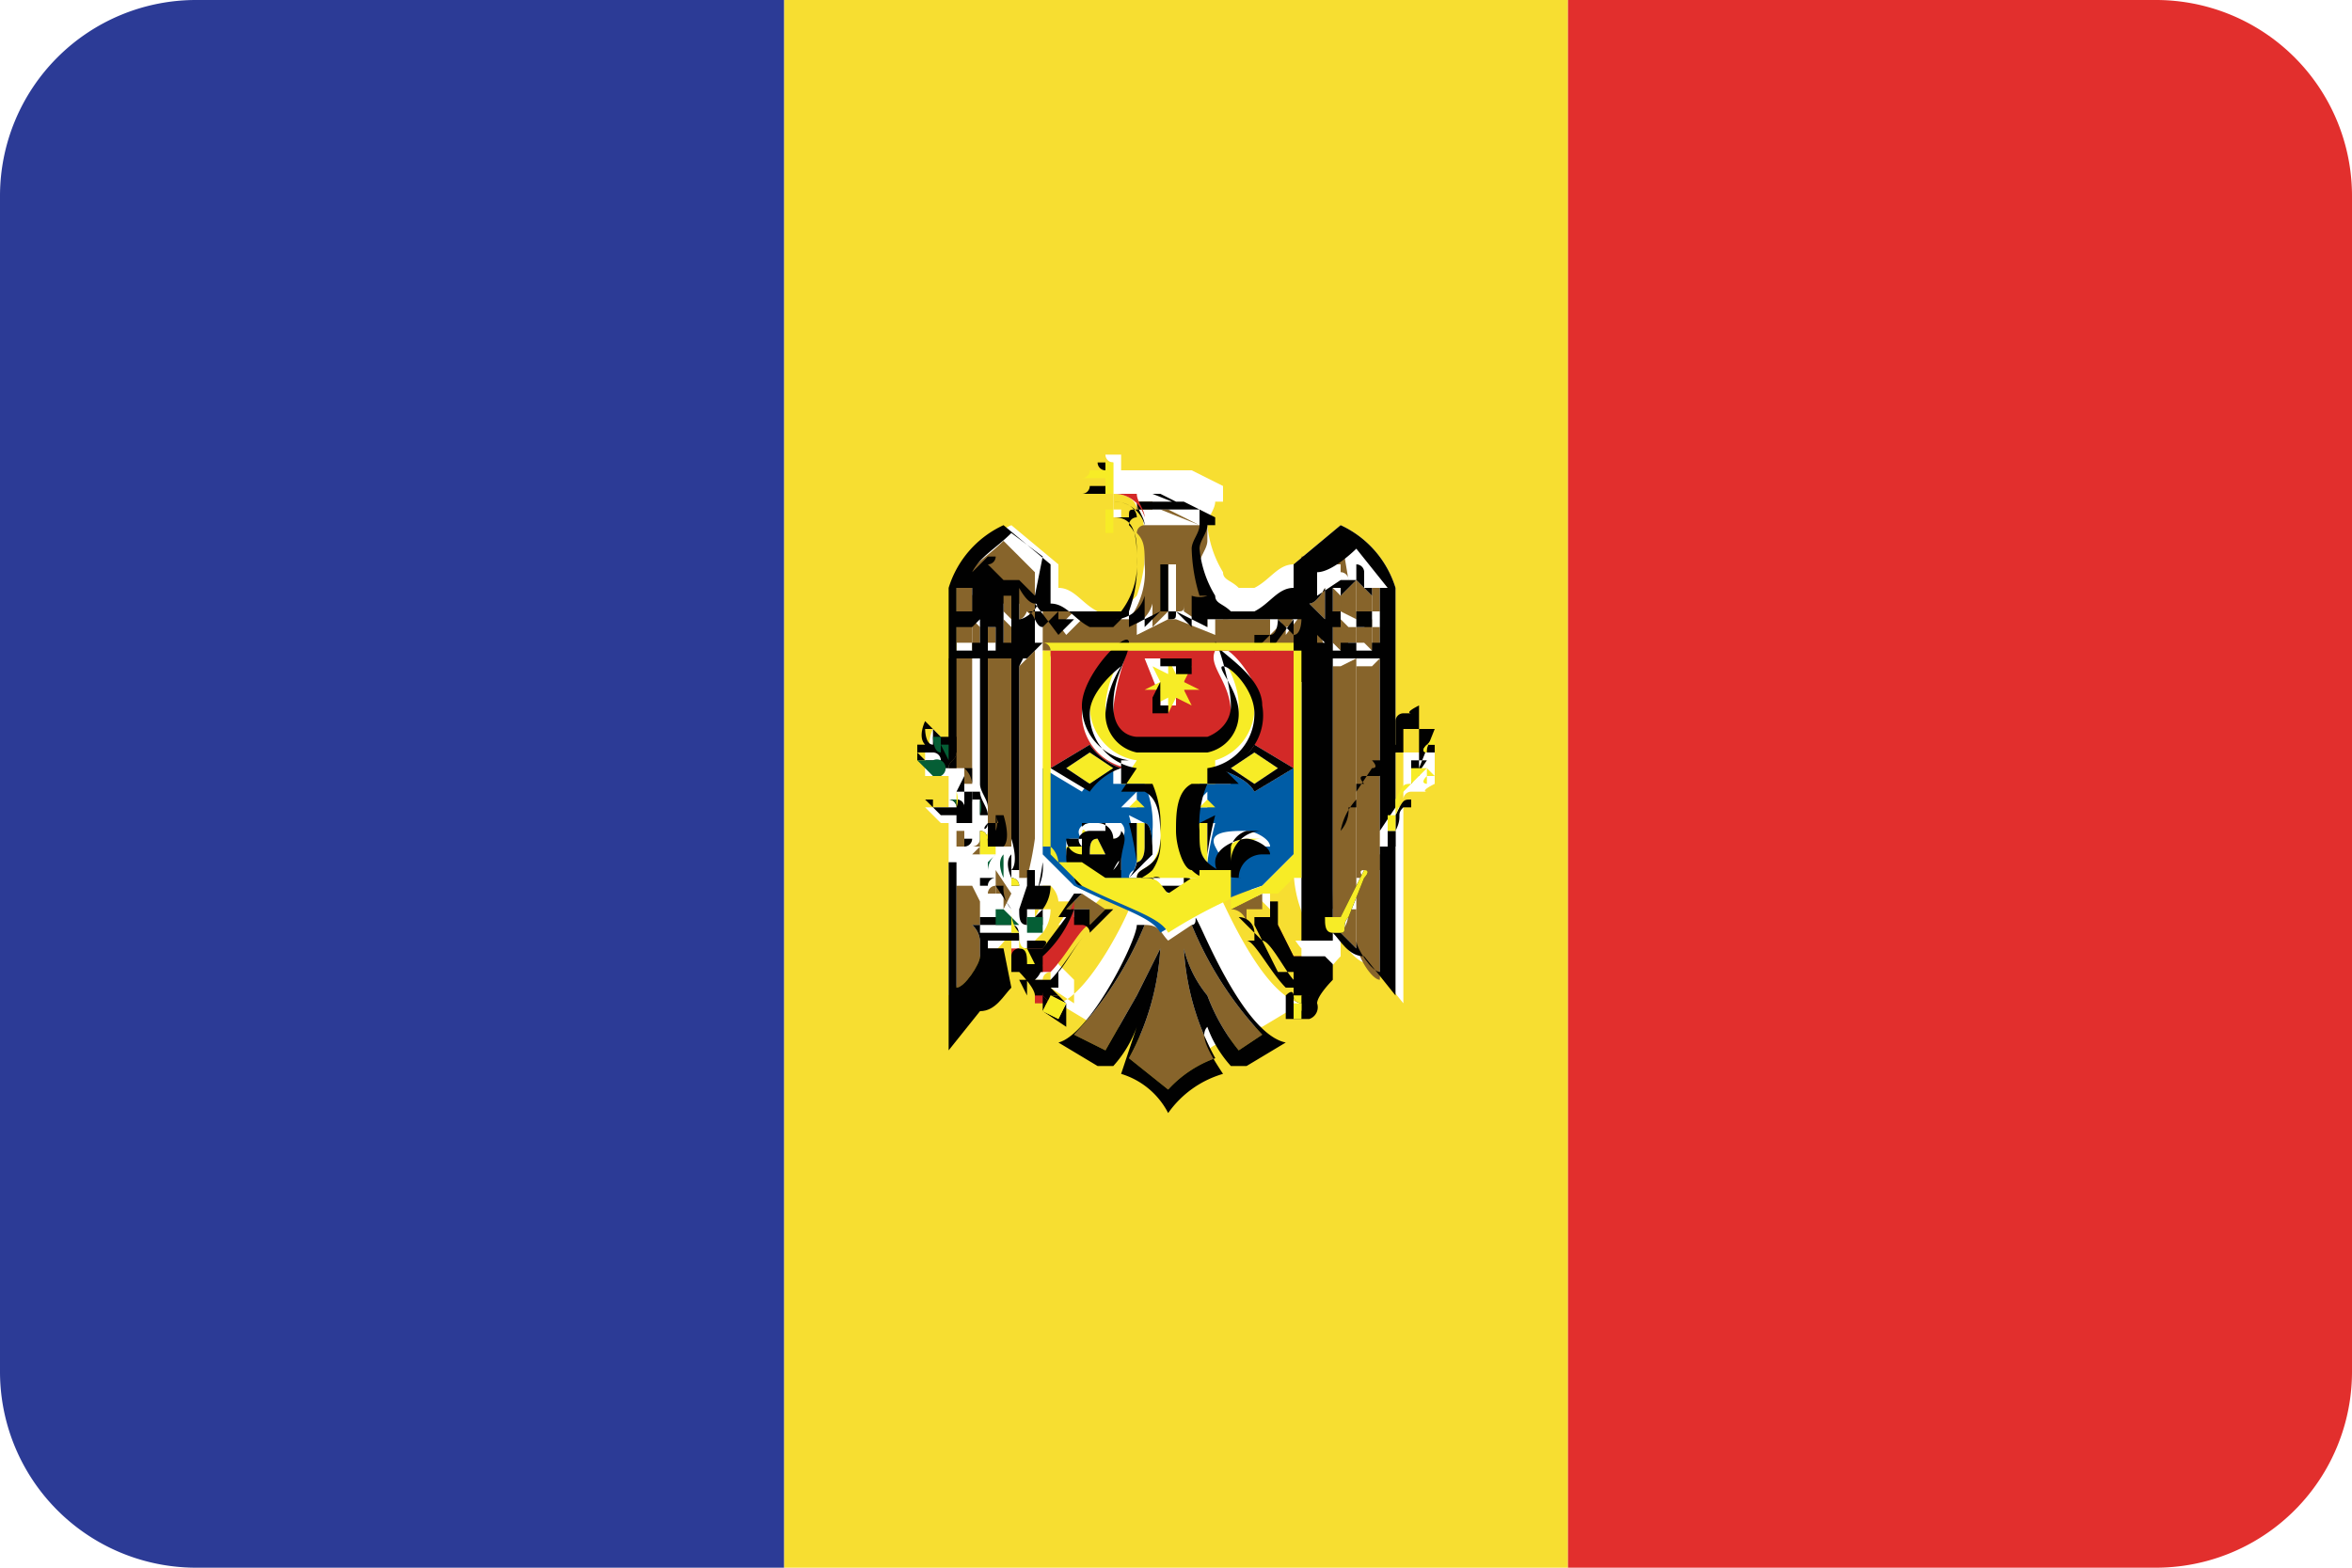 <svg xmlns="http://www.w3.org/2000/svg" viewBox="0 0 30 20"><defs><style>.cls-1{fill:#f7de31;}.cls-2{fill:#2c3b96;}.cls-3{fill:#e22f2d;}.cls-4{fill:#010101;}.cls-5{fill:#f7ec26;}.cls-6{fill:#87642b;}.cls-7{fill:#d32927;}.cls-8{fill:#055e35;}.cls-9{fill:#005ca5;}</style></defs><title>md</title><g id="Layer_82" data-name="Layer 82"><path class="cls-1" d="M16.5,11.1l-.2.2h-.1v.3h0l.2.4h.4a1.6,1.6,0,0,1-.3-.9Z"/><path class="cls-1" d="M14.2,6.5h.3c0-.1-.1-.2-.3-.2h0Z"/><path class="cls-1" d="M10,0V20H20V0Zm8.3,9.6h0V10c-.2.1-.1.1-.1.1H18a.1.1,0,0,0-.1.1v2.6l-.4-.5h0c-.2,0-.3-.2-.4-.3h0v.2h0s-.2.2-.2.3h-.4v-.2c.1-.1.1,0,.1,0h0v-.2c-.1-.1-.3-.5-.4-.5h0l-.3-.3h-.4c.1.2.6,1.4,1.1,1.5l-.5.3h-.2a1.5,1.5,0,0,1-.3-.5c-.1.1,0,.3.2.6h0a1.3,1.3,0,0,0-.7.5,1,1,0,0,0-.6-.5h0l.2-.6a1.5,1.5,0,0,1-.3.5H14l-.5-.3c.4-.1,1-1.3,1-1.5h-.3l-.3.3h0c-.1,0-.3.4-.4.5v.2h0l.2.2v.3l-.3-.2v-.2h0a.1.1,0,0,0-.1.1h-.1c0-.1-.2-.3-.2-.3h-.1v-.2a.1.1,0,0,1,.1-.1h-.1c-.1.1-.2.3-.4.3h0l-.4.5V10.5H12l-.2-.2h.3V9.9h-.3V9.6h.1c-.1-.1,0-.3,0-.3l.2.2h.1V7.5a1.3,1.3,0,0,1,.7-.8l.6.5v.3h0c.2,0,.3.2.5.3h.3l.2-.2a1.7,1.7,0,0,0,.1-.7c0-.4-.1-.5-.3-.5v.2h-.1V6.2h0V5.9a.1.1,0,0,1-.1-.1h.2v.2h.9l.4.2h0v.2h-.1c0,.1-.1.2-.1.3a1.4,1.4,0,0,0,.2.6c0,.1.1.1.2.2H16c.2-.1.3-.3.5-.3h0V7.2l.6-.5a1.3,1.3,0,0,1,.7.8v2.8h.1V9.6h.4v.2Z"/><path class="cls-1" d="M13,12.1h0Z"/><path class="cls-1" d="M13.2,11.6h.2a.5.5,0,0,1-.1.3l-.2.2h.2c.1,0,0,.1,0,.1h0l.3-.4h-.1l.2-.3h-.2a.3.3,0,0,0-.1-.2h-.1a.6.6,0,0,1-.1.4Z"/><path class="cls-2" d="M2.5,0A2.5,2.5,0,0,0,0,2.5v15A2.5,2.5,0,0,0,2.5,20H10V0Z"/><path class="cls-3" d="M27.5,0H20V20h7.5A2.5,2.5,0,0,0,30,17.5V2.5A2.5,2.5,0,0,0,27.5,0Z"/><path class="cls-4" d="M14.2,6.5h0v.3h-.1V6.6h0V6.2h-.2a.1.1,0,0,1-.1.1h.3V5.9h.1v.2h0v.2h0V5.9H14a.1.1,0,0,0,.1.1v.2h0v.6h.1V6.6Z"/><path class="cls-5" d="M14.2,6.2h0V5.9h-.1v.2h-.3a.1.1,0,0,0,.1-.1h.2v.3h.1V6.2Z"/><path class="cls-5" d="M14.1,6.8h.1V6.5h-.1Z"/><polygon class="cls-6" points="12.6 8 12.6 8.2 12.7 8.2 12.7 8.3 12.7 7.9 12.7 8 12.6 8"/><polygon class="cls-6" points="12.4 7.8 12.5 7.9 12.5 7.4 12.4 7.6 12.4 7.8"/><polygon class="cls-6" points="12.4 7.9 12.4 8.3 12.5 8.2 12.5 8.2 12.5 8 12.5 8 12.4 7.9"/><polygon class="cls-6" points="12.6 7.9 12.7 7.8 12.7 7.6 12.6 7.4 12.6 7.9"/><polygon class="cls-6" points="12.8 8.3 12.9 8.2 12.9 8.2 12.9 8 12.8 7.9 12.8 8.3"/><path class="cls-6" d="M17.5,8.3h.1V8h-.1Z"/><polygon class="cls-6" points="17.1 7.9 17.1 8.3 17.2 8.2 17.3 8.2 17.3 8 17.2 8 17.1 7.9"/><polygon class="cls-6" points="12.8 7.8 12.9 7.9 12.9 7.5 12.8 7.6 12.8 7.8"/><path class="cls-6" d="M12.2,7.5v.4h.2V7.5h-.2Z"/><polygon class="cls-6" points="17.3 7.9 17.5 7.8 17.5 7.6 17.3 7.4 17.3 7.9"/><path class="cls-6" d="M12.2,8.2h.2V7.9h-.2Z"/><path class="cls-6" d="M17.1,6.8h0s-.3.3-.5.3h0v.3l.3-.2h.2V7.3h0a.1.1,0,0,1,.1.1h0v0Z"/><path class="cls-6" d="M17.5,7.5v.3h.1V7.5h-.1Z"/><path class="cls-6" d="M16.8,7.9v.4h.1Z"/><path class="cls-6" d="M15.3,7.2c0-.1.1-.2.1-.3V6.7h-.1l-.5-.2h.1l.4.2h-.7a.1.1,0,0,0-.1.1c.1.1.1.2.1.4a1,1,0,0,1-.2.7c0,.1,0,.1-.1.1a.4.4,0,0,0,.4-.3V7.2h0v.4h0V8l.2-.2V7.2h.1v.6h0c.1,0,.1,0,.1-.1h0V7.2h0v.6l.3.2V7.7h0V7.2h0v.4a.3.3,0,0,0,.3.3h-.1A2.2,2.2,0,0,1,15.3,7.2Z"/><polygon class="cls-6" points="17 7.9 17.1 7.8 17.1 7.6 17 7.5 17 7.9"/><polygon class="cls-6" points="17 8.2 17 8.2 17.1 8.3 17.1 7.9 17 8 17 8.2"/><polygon class="cls-6" points="17.3 8 17.3 8.2 17.4 8.2 17.5 8.3 17.5 7.9 17.4 8 17.3 8"/><path class="cls-6" d="M13,8.1h.1V8.1Z"/><path class="cls-6" d="M13,7.5v.4c.1,0,.1-.2.2-.2S13,7.5,13,7.5Z"/><path class="cls-6" d="M12.8,6.9h0c-.2.2-.4.3-.5.5v.2l.2-.2h.1a.1.1,0,0,1-.1.1h0l.2.2H13l.2.2V7.3h0Z"/><polygon class="cls-6" points="17.1 7.8 17.3 7.9 17.3 7.4 17.1 7.6 17.1 7.8"/><path class="cls-6" d="M14.7,6.4h-.1c-.1,0-.1,0-.1.1h.2Z"/><path class="cls-6" d="M16.7,7.7l.2.2V7.5S16.8,7.7,16.7,7.7Z"/><path class="cls-6" d="M12.8,11.2h0Z"/><path class="cls-6" d="M12.7,10.6h.1v.2h.1V8.4h-.3v2.1Z"/><path class="cls-6" d="M12.9,11.4h-.1v.2Z"/><path class="cls-6" d="M12.5,10.5h0Z"/><path class="cls-6" d="M12.7,11.3h0a.1.1,0,0,0-.1.1h.1Z"/><path class="cls-6" d="M12.3,10.6h-.1v.2h.1Z"/><path class="cls-6" d="M12.3,9.8h0V10h.1V8.4h-.3V9.8Z"/><path class="cls-6" d="M15.9,11.8v-.2h.2v-.2l-.4.2A.2.2,0,0,1,15.9,11.8Z"/><path class="cls-6" d="M13.6,11.6h.3v.2l.2-.2-.3-.2Z"/><path class="cls-6" d="M12.5,10.6Z"/><path class="cls-6" d="M12.8,12.1h-.2v.2Z"/><path class="cls-6" d="M12.6,10.7Z"/><path class="cls-6" d="M12.7,11.4h.2l-.2-.3Z"/><path class="cls-6" d="M16.2,7.8h-.1C16.2,8,16.2,7.8,16.2,7.8Z"/><path class="cls-6" d="M16.7,7.9V7.7l-.3.4V7.9l-.2.2V7.9h-.7v.2L15,7.9h-.1l-.4.2V7.9h-.7l-.2.2v0l-.3-.4v.6h3.5Z"/><path class="cls-6" d="M16.9,8.4h-.2v2.3a1.6,1.6,0,0,0,.3.9Z"/><path class="cls-6" d="M17.1,8.5H17v3.3h.1a.8.8,0,0,1,.2-.4V8.4Z"/><path class="cls-6" d="M16.4,8c.1,0,.1-.2.1-.2h-.3Z"/><path class="cls-6" d="M17.5,8.5h-.2v2.7h.1s-.1-.1,0-.1h.2V8.4Z"/><path class="cls-6" d="M12.4,10.9h.1v-.2h0a.1.1,0,0,1-.1.1h.1Z"/><path class="cls-6" d="M12.4,11.3h-.2v1.3c.1,0,.3-.3.3-.4v-.2h0a.3.3,0,0,0-.1-.2h.1v-.3Z"/><path class="cls-6" d="M13.3,7.8c.1,0,.1.2.2.2l.2-.2h-.4Z"/><path class="cls-6" d="M13,8.4v2.8h0v0h.1a4.3,4.3,0,0,0,.1-.5V8.3l-.2.2Z"/><path class="cls-6" d="M13.7,8h0Z"/><path class="cls-6" d="M12.4,11.1h0Z"/><path class="cls-6" d="M17.6,12.5V10.9h-.1s.1.1,0,.1h0l-.2.3v.7C17.3,12.2,17.5,12.5,17.6,12.5Z"/><path class="cls-6" d="M13.7,13.2l.4.2.4-.7.3-.6a3.3,3.3,0,0,1-.4,1.4l.5.4a1.5,1.5,0,0,1,.6-.4,3.3,3.3,0,0,1-.4-1.4,1.5,1.5,0,0,0,.3.6,2.5,2.5,0,0,0,.4.7l.3-.2a4.6,4.6,0,0,1-.9-1.4l-.3.2c-.1-.1-.1-.2-.3-.2A4.6,4.6,0,0,1,13.7,13.2Z"/><path class="cls-6" d="M17.3,11.6h-.1a.4.4,0,0,1-.1.3h0l.2.2Z"/><path class="cls-7" d="M12.9,12.3h.2c.1,0,.2,0,.2-.1a.3.3,0,0,1-.1.2h.2c.2-.2.4-.6.5-.6a.1.1,0,0,0-.1-.1h-.1v-.2h0a1.5,1.5,0,0,1-.4.6h-.4Z"/><path class="cls-7" d="M13,12.4h0Z"/><path class="cls-7" d="M13,12.5h0Z"/><path class="cls-7" d="M13,12.6h0Z"/><path class="cls-7" d="M13.3,12.6h-.1v.2h.2Z"/><path class="cls-7" d="M16.7,12.5Z"/><path class="cls-7" d="M16.7,12.2h-.2l-.3-.6h0v.2H16c.1,0,.3.4.5.6h.1v-.2h.2Z"/><path class="cls-7" d="M16.8,12.7v-.2h.1Z"/><path class="cls-7" d="M16.9,12.4Z"/><path class="cls-7" d="M16.8,12.4Z"/><path class="cls-4" d="M12.8,12.1h-.2V12h-.1v.2c0,.1-.2.4-.3.4V11.2h0v-.2h-.1v2.4l.4-.5h0c.2,0,.3-.2.4-.3Z"/><path class="cls-4" d="M12.2,10.2h0Z"/><path class="cls-4" d="M16.9,12.2h-.4l-.2-.4h0v-.3h-.1v.2H16v.2a.2.2,0,0,0-.2-.2h0l.3.3h0c.1,0,.3.4.4.5v.2h.1a.1.1,0,0,1,.1.1h.1c0-.1.2-.3.2-.3h0v-.2Zm-.2.5h0v.2h-.1Zm.2-.2Zm-.1-.1h0Zm.1.2Zm0-.2h-.4v.2h-.1c-.2-.2-.4-.6-.5-.6h.1v-.2h0l.3.6h.4Z"/><path class="cls-4" d="M15.2,11.8a4.6,4.6,0,0,0,.9,1.4l-.3.2a2.5,2.5,0,0,1-.4-.7,1.5,1.5,0,0,1-.3-.6,3.3,3.3,0,0,0,.4,1.4,1.5,1.5,0,0,0-.6.4l-.5-.4a3.3,3.3,0,0,0,.4-1.4l-.3.6-.4.7-.4-.2a4.6,4.6,0,0,0,.9-1.4h-.1c0,.2-.6,1.4-1,1.5l.5.3h.2a1.5,1.5,0,0,0,.3-.5l-.2.6h0a1,1,0,0,1,.6.5,1.3,1.3,0,0,1,.7-.5h0c-.2-.3-.3-.5-.2-.6a1.5,1.5,0,0,0,.3.5h.2l.5-.3c-.5-.1-1-1.3-1.1-1.5S15.3,11.8,15.2,11.8Z"/><path class="cls-4" d="M12.2,9.9Z"/><path class="cls-4" d="M13.2,11.4a.6.6,0,0,0,.1-.4h0a4.3,4.3,0,0,1-.1.5Z"/><path class="cls-4" d="M12.6,11.8h0Z"/><path class="cls-4" d="M17.7,10.8h-.1v1.6c-.1,0-.3-.3-.3-.4v.1l-.2-.2H17c.1.1.2.3.4.3h0l.4.5V10.6C17.7,10.7,17.7,10.7,17.7,10.8Z"/><path class="cls-4" d="M12.2,9.6c0,.1-.1.1-.1.2h.1V8.4h.3V10c0,.1.1.2.1.3h0V8.4h.3v2.3h0s.1.3,0,.4H13V8.4h.1l.2-.2h-.1V7.7l.3.4v0l.2-.2h-.2V7.8l-.2.2c-.1,0-.1-.2-.2-.2h1.3v.2l.4-.2H15l.4.2V7.9h1.2s0,.2-.1.2l-.2-.2s0,.2-.1.2H16v.2l.2-.2v.2l.3-.4v.6h-.1v.2h.2v3.3a1.6,1.6,0,0,1-.3-.9h0a1.6,1.6,0,0,0,.3.9H17V8.4h.3v0h.3v2.2l.2-.3V7.5a1.3,1.3,0,0,0-.7-.8l-.6.5v.3h0c-.2,0-.3.2-.5.3h-.3c-.1-.1-.2-.1-.2-.2a1.4,1.4,0,0,1-.2-.6c0-.1.1-.2.1-.3h.1V6.6h0l-.4-.2h-.9c.2,0,.3.1.3.2h-.3c.2,0,.3.1.3.5a1.7,1.7,0,0,1-.1.7l-.2.2h-.3c-.2-.1-.3-.3-.5-.3h0V7.2l-.6-.5a1.3,1.3,0,0,0-.7.8V9.6Zm.2-1.3h-.2V8h.2Zm0-.5h-.2V7.5h.2Zm.1.4h-.1V7.9h.1Zm0-.3h-.1v.1Zm.2.4h-.1V8h.1Zm0-.5h-.1V7.8Zm.2.4h-.1V7.9h.1Zm0-.3h-.1V7.6h.1Zm.2.4H13v.2ZM13,7.9V7.5s.1.2.2.2S13.1,7.9,13,7.9Zm.2-.3L13,7.4h-.2l-.2-.2h0a.1.1,0,0,0,.1-.1h-.1l-.2.2V7.3c.1-.2.3-.3.5-.5h0l.4.3h0Zm2,0V7.2h0v.4h0V8L15,7.8V7.2h0v.6h0c0,.1,0,.1-.1.1h0V7.2h-.1v.6l-.2.2V7.7h0V7.2h0v.4a.4.4,0,0,1-.4.3c.1,0,.1,0,.1-.1a1,1,0,0,0,.2-.7c0-.2,0-.3-.1-.4a.1.1,0,0,1,.1-.1h-.1c0-.1,0-.1.1-.1h.7l-.4-.2h-.1l.5.2h.1v.2c0,.1-.1.2-.1.3a2.2,2.2,0,0,0,.1.6h.1A.3.3,0,0,1,15.2,7.6Zm1.7.6h-.1V8.1Zm0-.3-.2-.2c.1,0,.2-.2.2-.2Zm.2.4H17V8h.1Zm0-.5H17V7.5h.1Zm.2.4h-.2V7.9h.2Zm0-.3h-.2V7.6l.2-.2Zm.2.4h-.2V8h.2Zm0-.5h-.2V7.4l.2.2Zm-.1-.3V7.3h0a.1.1,0,0,0-.1-.1h0v.2h-.2l-.3.2V7.3h0c.2,0,.5-.3.5-.3h0l.4.5Zm.2.7h-.1V7.9h.1Zm0-.3h-.1V7.5h.1ZM14.2,6.4h.3c0,.1.1.2.1.3A.4.4,0,0,0,14.2,6.4Zm.1.2h0Z"/><path class="cls-4" d="M14.1,11.6l-.2.2v-.2h-.3l.2-.2h-.1l-.2.3h.1l-.3.4H13a.1.1,0,0,0-.1.1v.2h.1s.2.2.2.3h.1a.1.1,0,0,1,.1-.1h.1v-.2c.1-.1.3-.5.4-.5h0l.3-.3Zm-.8.6a1.5,1.5,0,0,0,.4-.6h0v.2h.1a.1.1,0,0,1,.1.1c-.1,0-.3.4-.5.6h-.2a.3.3,0,0,0,.1-.2c0,.1-.1.1-.2.1h.2Zm-.2.5h0v-.2h-.1Zm0-.3Zm-.1,0h0Zm.1.1h0Z"/><path class="cls-4" d="M12.5,11.5h0v.3h0Z"/><path class="cls-4" d="M13,11.4h0v-.2Z"/><path class="cls-4" d="M12.6,10.8h0Z"/><path class="cls-4" d="M12.5,11Z"/><polygon class="cls-4" points="13.4 12.7 13.6 12.8 13.5 13 13.3 12.9 13.4 12.7 13.4 12.8 13.3 12.7 13.3 12.9 13.6 13.1 13.6 12.8 13.4 12.6 13.5 12.7 13.4 12.7"/><path class="cls-4" d="M13.1,12.1Z"/><path class="cls-4" d="M13.1,11.9h0Z"/><path class="cls-4" d="M12.9,11.6a.4.4,0,0,1-.1-.3h-.1l.2.3h0Z"/><path class="cls-4" d="M12.5,10.9v-.3c.1,0,.1.1.1.2h-.1v.2h0Z"/><path class="cls-4" d="M12.8,11.2h0Z"/><polygon class="cls-4" points="13.3 12.6 13.3 12.7 13.3 12.7 13.4 12.8 13.4 12.7 13.4 12.7 13.4 12.7 13.5 12.7 13.4 12.6 13.4 12.6 13.4 12.6 13.3 12.6"/><path class="cls-4" d="M12.1,9.8Z"/><path class="cls-4" d="M12.2,10.2a.1.1,0,0,1,.1.1v.2h.1v-.4h-.1v.2Z"/><path class="cls-4" d="M12.9,11.5v-.2h0v.3h0Z"/><polygon class="cls-5" points="13.5 13 13.6 12.8 13.4 12.7 13.4 12.7 13.4 12.7 13.3 12.9 13.5 13"/><path class="cls-4" d="M13,12c0-.1,0-.2-.1-.2h-.5a.3.3,0,0,1,.1.2H13Zm-.5-.3h.3l.2.2h-.5Zm.2.3h0Z"/><path class="cls-4" d="M13,11.6h0c0,.1,0,.2.1.2h0l.2-.2a.5.5,0,0,0,.1-.3h-.2v-.2h-.1v.2h0Zm.3,0v.2h-.2v-.2Zm-.3,0v-.2h0Z"/><path class="cls-4" d="M12.5,11.3h.1a.1.1,0,0,1,.1-.1h-.2Zm-.2-.3h0Zm0,.2h0Z"/><path class="cls-4" d="M12.8,10.7v-.2h-.2v.3h.2c.1-.1,0-.4,0-.4h-.1Zm-.1-.1h0v-.2A.3.3,0,0,1,12.7,10.6Zm.2.4v.2s-.1-.2,0-.3V11Z"/><path class="cls-4" d="M12.2,10.5h.1v-.2a.1.1,0,0,0-.1-.1h-.4l.2.2h.2Zm-.3-.3h.2a.1.1,0,0,1,.1.1h-.3Zm.1.2h0Z"/><path class="cls-4" d="M12.5,10.4h.1c0-.1-.1-.2-.1-.3h-.1V9.8h-.1a.3.3,0,0,1,.1.2h0v.2h.1Zm-.1-.2v0a.3.3,0,0,1-.1.2Zm-.1-.3v.2h-.1Z"/><path class="cls-4" d="M12,9.8h.1c0-.1.1-.1.1-.2V9.4H12l-.2-.2s-.1.2,0,.3h-.1v.2H12Zm.1-.4h0v0Zm-.2.1c-.1,0-.1-.2-.1-.2h.1v.2Zm0,.3-.2-.2h.2a.1.1,0,0,1,.1.1Z"/><path class="cls-8" d="M12,9.6V9.4h-.1s0,.2.1.2Z"/><path class="cls-8" d="M11.9,9.7h-.2l.2.2H12A.1.1,0,0,0,11.9,9.7Z"/><path class="cls-8" d="M12.1,9.7V9.5H12Z"/><path class="cls-8" d="M12.2,10.3a.1.1,0,0,0-.1-.1h.1Z"/><path class="cls-8" d="M12.2,10.5h0Z"/><path class="cls-8" d="M12.4,10.1v0h.1Z"/><path class="cls-8" d="M12.5,10.2v.2A.3.3,0,0,0,12.5,10.2Z"/><path class="cls-8" d="M12.5,11.1h0Z"/><path class="cls-8" d="M12.6,11.2h0Z"/><path class="cls-8" d="M12.7,10.9h0a.3.3,0,0,0-.1.2V11Z"/><path class="cls-8" d="M12.8,11.2v-.3C12.7,11,12.8,11.2,12.8,11.2Z"/><path class="cls-8" d="M13.1,11.8h0v.4Z"/><path class="cls-8" d="M13.1,11.7v.2h.2v-.2Z"/><path class="cls-8" d="M13,12h0Z"/><path class="cls-8" d="M12.7,11.8H13l-.2-.2h-.1Z"/><path class="cls-4" d="M13.1,12.1h0Z"/><path class="cls-4" d="M13.1,12.1h.2s.1-.1,0-.1h-.2Zm.1-.1h0Z"/><path class="cls-5" d="M13.3,12.1h0Z"/><path class="cls-4" d="M13,12.2Zm-.1,0Z"/><polygon class="cls-4" points="13.1 12 13.1 12 13.1 12 13.1 12"/><path class="cls-5" d="M13,12.1h0Z"/><path class="cls-4" d="M12.8,11.3h0Zm.1-.1a.1.1,0,0,1,.1.1h-.1Z"/><path class="cls-4" d="M12.7,11.3Z"/><path class="cls-5" d="M12.9,11.3H13a.1.1,0,0,0-.1-.1Z"/><path class="cls-4" d="M12.7,11.3h0Zm-.1.2Z"/><path class="cls-5" d="M12.7,11.4h0Z"/><path class="cls-4" d="M12.4,10.6Z"/><path class="cls-4" d="M12.4,10.6h0Zm.2-.1h0C12.5,10.6,12.6,10.6,12.6,10.5Z"/><path class="cls-5" d="M12.6,10.6h0c0,.1-.1.1,0,.1Z"/><path class="cls-4" d="M12.3,10.8a.1.1,0,0,0,.1-.1h-.1Zm0-.1Z"/><path class="cls-5" d="M12.3,10.7h0Z"/><path class="cls-4" d="M12.2,9.9Zm0-.1h0Z"/><path class="cls-4" d="M12,9.8Z"/><path class="cls-5" d="M12.3,9.9h0Z"/><path class="cls-4" d="M12.1,9.9h0ZM12,10h0Z"/><path class="cls-5" d="M11.9,9.9h0Z"/><path class="cls-5" d="M12.7,11.1v-.3h-.1c0-.1,0-.2-.1-.2v.3h.2Z"/><path class="cls-5" d="M12.2,10.1h0v.2h0A.3.3,0,0,0,12.2,10.1Z"/><path class="cls-5" d="M13.1,12.1h0c-.1,0-.1-.1-.1-.2h-.1v-.3h0a.4.4,0,0,0,.1.3v.2c.1,0,.1.1.1.2h.1Z"/><path class="cls-9" d="M16.1,11.3l.4-.4V9.8l-.5.3c-.1-.2-.5-.3-.5-.3l.2.2h-.4a1.3,1.3,0,0,0-.1.6c0,.2,0,.3.1.4s.2.1.2.2h-.2l-.4.2c-.2,0-.2-.1-.3-.2h-.2c0-.1.1-.1.2-.2s.1-.2.1-.4a1.3,1.3,0,0,0-.1-.6h-.4V9.8a.8.8,0,0,0-.4.3l-.5-.3v1.1l.4.4c.6.3,1,.4,1.1.6A6.4,6.4,0,0,1,16.1,11.3Zm-.2-.7c.1,0,.3.1.3.2h-.1a.3.3,0,0,0-.3.3h.1c-.2,0-.3-.1-.4-.3S15.7,10.6,15.9,10.6Zm-.5-.5v.2h-.2Zm0,1.1a.4.4,0,0,1-.2-.3c0-.1,0-.4.1-.4h.2a4.3,4.3,0,0,0-.1.5Zm-1.1-.3v.2H14c0,.1-.1.2-.2.1s-.1-.1-.1-.2h0c-.1,0-.1-.1-.1-.2s0-.1.1-.1h.1c-.1-.1,0-.2.1-.2h.4c.1.1,0,.2,0,.3h0Zm.2-.8v.2h-.2Zm.1.4c.1,0,.1.3.1.4l-.3.3a.4.4,0,0,0,.1-.3,4.3,4.3,0,0,0-.1-.5Z"/><path class="cls-7" d="M13.9,9.5a.8.8,0,0,0,.4.3h.1a.7.7,0,0,1-.6-.7c0-.4.6-.7.6-.8s-.2.5-.2.8.3.4.3.4h.9s.3,0,.3-.4-.3-.6-.2-.8.6.4.6.8a.7.7,0,0,1-.6.7h0s.4-.1.5-.3l.5.3V8.3H13.3a.1.1,0,0,1,.1.1V9.8Zm.7-1.1h.2v0h.3v.3h0v.2H15V9h-.2V8.9h0Z"/><path class="cls-5" d="M13.9,10l.3-.2-.3-.2-.3.2.3.2Z"/><path class="cls-5" d="M16,9.6l-.3.2.3.2h0l.3-.2Z"/><polygon class="cls-5" points="14.7 8.5 14.8 8.7 14.6 8.8 14.8 8.8 14.7 9 14.9 8.9 14.9 9.1 15 8.9 15.2 9 15.1 8.8 15.3 8.8 15.1 8.7 15.2 8.5 15 8.6 14.9 8.4 14.9 8.6 14.7 8.5"/><path class="cls-5" d="M15.5,10V9.7A.7.7,0,0,0,16,9c0-.3-.4-.6-.4-.6s.2.3.2.6a.5.5,0,0,1-.4.5h-.9a.5.5,0,0,1-.4-.5,1.3,1.3,0,0,1,.2-.6s-.4.3-.4.6a.7.7,0,0,0,.6.7l-.2.3h.3c.2.1.2.4.2.6a.6.6,0,0,1-.1.4c-.1.1-.2.1-.2.2h.9c0-.1-.1-.1-.2-.2s-.1-.1-.1-.4,0-.5.2-.6Zm-.8,1.4h0a.1.1,0,0,1,.1.1Zm.4-.2c.2,0,.2.1.2.1h-.2Z"/><polygon class="cls-5" points="14.5 10.3 14.6 10.3 14.5 10.2 14.4 10.3 14.5 10.3"/><polygon class="cls-5" points="15.5 10.3 15.4 10.2 15.3 10.3 15.4 10.3 15.5 10.3"/><path class="cls-5" d="M15.4,11v-.5h-.1c-.1.1,0,.2,0,.3S15.4,11,15.4,11Z"/><path class="cls-5" d="M14.6,10.8v-.3h-.1V11S14.6,11,14.6,10.8Z"/><path class="cls-5" d="M15.7,11.1a.4.4,0,0,1,.4-.4h-.2a.3.3,0,0,0-.3.3Z"/><path class="cls-5" d="M14,10.7c-.1,0-.1.1-.1.2h.2Z"/><path class="cls-5" d="M13.8,10.7h.1C13.8,10.5,13.8,10.6,13.8,10.7Z"/><path class="cls-5" d="M14.2,10.9h0a.1.1,0,0,0,.1-.1H14A.2.2,0,0,1,14.2,10.9Z"/><path class="cls-5" d="M13.8,11h0v-.2h-.2A.2.2,0,0,0,13.8,11Z"/><path class="cls-5" d="M14,11.1h-.2v.2Z"/><path class="cls-5" d="M14.2,10.9h0c.1-.1.1-.2,0-.2Z"/><path class="cls-4" d="M14.6,10.3v0h.2Zm0,0h0Z"/><path class="cls-4" d="M15.5,10.3v0h.2Zm-.1-.1h0Z"/><path class="cls-4" d="M14.3,9.8a.8.8,0,0,1-.4-.3l-.5.3.5.3A.8.8,0,0,1,14.3,9.8Zm-.4.2h0l-.3-.2.3-.2.3.2-.3.2Z"/><path class="cls-4" d="M15.3,10.5c-.1,0-.1.3-.1.4a.4.4,0,0,0,.2.3v-.3a4.3,4.3,0,0,1,.1-.5Zm0,0h.1V11s-.1,0-.1-.2S15.2,10.6,15.3,10.5Z"/><path class="cls-4" d="M14.3,10.6h-.4c-.1,0-.2.1-.1.2h-.1c-.1,0-.1,0-.1.1s0,.2.1.2h0c0,.1,0,.2.1.2s.2,0,.2-.1h.3v-.2h0C14.3,10.8,14.4,10.7,14.3,10.6Zm-.1.5h0C14.3,10.9,14.3,11,14.2,11.1Zm-.4-.1h.1Zm0-.3h0v.2h0a.2.2,0,0,1-.2-.2Zm.1-.2h-.1C13.8,10.6,13.8,10.5,13.9,10.5Zm.2.1h.2a.1.1,0,0,1-.1.1h0a.2.2,0,0,0-.2-.2h.1Zm0,.3h-.2c0-.1,0-.2.1-.2Z"/><path class="cls-4" d="M14.4,11.2l.3-.3c0-.1,0-.4-.1-.4h-.2a4.3,4.3,0,0,1,.1.5A.4.4,0,0,1,14.4,11.2Zm.2-.7v.3c0,.2-.1.2-.1.2v-.5Z"/><path class="cls-4" d="M15.9,11.2h-.1a.3.3,0,0,1,.3-.3h.1c0-.1-.2-.2-.3-.2s-.4.1-.4.3S15.7,11.2,15.9,11.2Zm0-.6h.2a.4.4,0,0,0-.4.4v-.2A.3.3,0,0,1,15.9,10.6Z"/><path class="cls-4" d="M14.7,8.9v.2h.2V9h.3V8.9h0V8.4H15v0h-.2v.3h0Zm.3-.3h.2v.2h0V9H15v0h-.2V8.8h0V8.5h.2v0Z"/><path class="cls-4" d="M16,9.5c-.1.2-.5.3-.5.3s.4.1.5.3l.5-.3h0Zm0,.5h0l-.3-.2.3-.2.3.2Z"/><path class="cls-4" d="M16.1,9c0-.4-.6-.7-.6-.8s.2.5.2.8-.3.4-.3.4h-.9s-.3,0-.3-.4.2-.6.2-.8-.6.4-.6.8a.7.7,0,0,0,.6.7h-.1V10h.4a1.3,1.3,0,0,1,.1.6c0,.2,0,.3-.1.4s-.2.1-.2.2h.2c.1.1.1.2.3.2l.4-.2h.2c0-.1-.1-.1-.2-.2s-.1-.2-.1-.4a1.3,1.3,0,0,1,.1-.6h.4l-.2-.2h0A.7.7,0,0,0,16.1,9Zm-.9,2.1c.1.1.2.1.2.2h-.9c0-.1.1-.1.2-.2a.6.6,0,0,0,.1-.4c0-.2,0-.5-.2-.6h-.3l.2-.3a.7.7,0,0,1-.6-.7c0-.3.4-.6.4-.6a1.3,1.3,0,0,0-.2.6.5.5,0,0,0,.4.5h.9a.5.5,0,0,0,.4-.5c0-.3-.3-.6-.2-.6s.4.3.4.6a.7.7,0,0,1-.6.7V10h-.2c-.2.1-.2.4-.2.6S15.1,11.1,15.2,11.1Z"/><path class="cls-4" d="M14.7,11.2h.1A.1.1,0,0,0,14.7,11.2Z"/><path class="cls-4" d="M15.1,11.3h.2s0-.1-.2-.1Z"/><path class="cls-5" d="M15.7,11.6l.4-.2h.2l.2-.2h.1V8.3H13.3v2.5h.1a.3.3,0,0,1,.1.2h.3l.3.2h.5c.2,0,.2.1.3.2l.3-.2c.1,0,.1,0,.1-.1h.4Zm-1.9-.3-.4-.4V8.3a.1.1,0,0,0-.1-.1h3.2V9.8h0v1.1l-.4.4a6.4,6.4,0,0,0-1.2.6C14.8,11.7,14.4,11.6,13.8,11.3Z"/><path class="cls-4" d="M14.9,6.5h0Zm-.3,0h0Z"/><path class="cls-7" d="M14.6,6.6c0-.1-.1-.2-.1-.3h-.3A.4.4,0,0,1,14.6,6.6Zm-.2-.2Z"/><path class="cls-4" d="M14.4,6.4h0Z"/><path class="cls-7" d="M14.5,6.7h0Z"/><path class="cls-4" d="M18.3,9.3h-.4v.3h-.1l-.2.3h-.2c-.1,0,0,.1,0,.1h-.1v.2a.8.8,0,0,0-.2.4h0a.4.4,0,0,0,.1-.3h.1v-.2l.2-.3h0c.1,0,0-.1,0-.1h.2c0-.1,0-.1.1-.2v-.3a.1.1,0,0,1,.1-.1h.1s-.1,0,.1-.1V9.8h0Zm-.4.7h0V9.6h0v.4ZM17,12.2h0Zm.4-1-.2.5c-.1.1,0,.2-.1.2H17c-.1,0-.1-.1-.1-.2h.2l.3-.6h0C17.5,11.1,17.4,11.2,17.4,11.2Zm.1-.1h0Zm.1-.1h0Zm0-.1h0Zm.4-.7c-.1,0-.1,0-.2.2v.4h-.1v-.2h.1c.1-.2,0-.2.1-.3H18Zm0-.1h0V9.7h.2L18,10Zm.3-.3h-.2c-.1.1,0,.1,0,.1h0V9.8h.1Zm0-.2h-.1s-.1,0,0-.1h.1Zm0-.1h0Z"/><path class="cls-4" d="M16.6,12.7h-.1s0-.1-.1,0V13h.3A.1.1,0,0,0,16.6,12.7Zm0,.2h-.1v-.2h.1Zm0-.1h0a.1.1,0,0,1-.1-.1h.1Z"/><path class="cls-5" d="M16.6,12.8h-.1V13h.1Z"/><polygon class="cls-5" points="18.2 9.5 18.3 9.5 18.3 9.5 18.3 9.4 18.2 9.5"/><path class="cls-5" d="M17.9,10.1h0c-.1.1,0,.1-.1.3h-.1v.2h.1v-.4c.1-.2.1-.2.2-.2Z"/><path class="cls-5" d="M16.6,12.7h-.1a.1.1,0,0,0,.1.1h0Z"/><path class="cls-5" d="M18,9.9V9.7h0V10h0Z"/><path class="cls-5" d="M18.2,9.8H18V10h0Z"/><path class="cls-5" d="M16.9,12.1Z"/><path class="cls-5" d="M18.2,9.8V10h0s-.1,0,0-.1h.1Z"/><path class="cls-5" d="M18.2,9.5h0c-.1.1,0,.1,0,.1h0Z"/><path class="cls-5" d="M17.5,10.9Z"/><path class="cls-5" d="M17.6,10.8h0Z"/><path class="cls-5" d="M17.5,11h0Z"/><path class="cls-5" d="M17.4,11.1h0l-.3.6h-.2c0,.1,0,.2.1.2h.1c.1,0,0-.1.1-.2l.2-.5S17.5,11.1,17.4,11.1Z"/><path class="cls-5" d="M14.8,6.5h0Zm-.1,0h0Z"/><path class="cls-4" d="M14.7,6.5h0Z"/></g></svg>